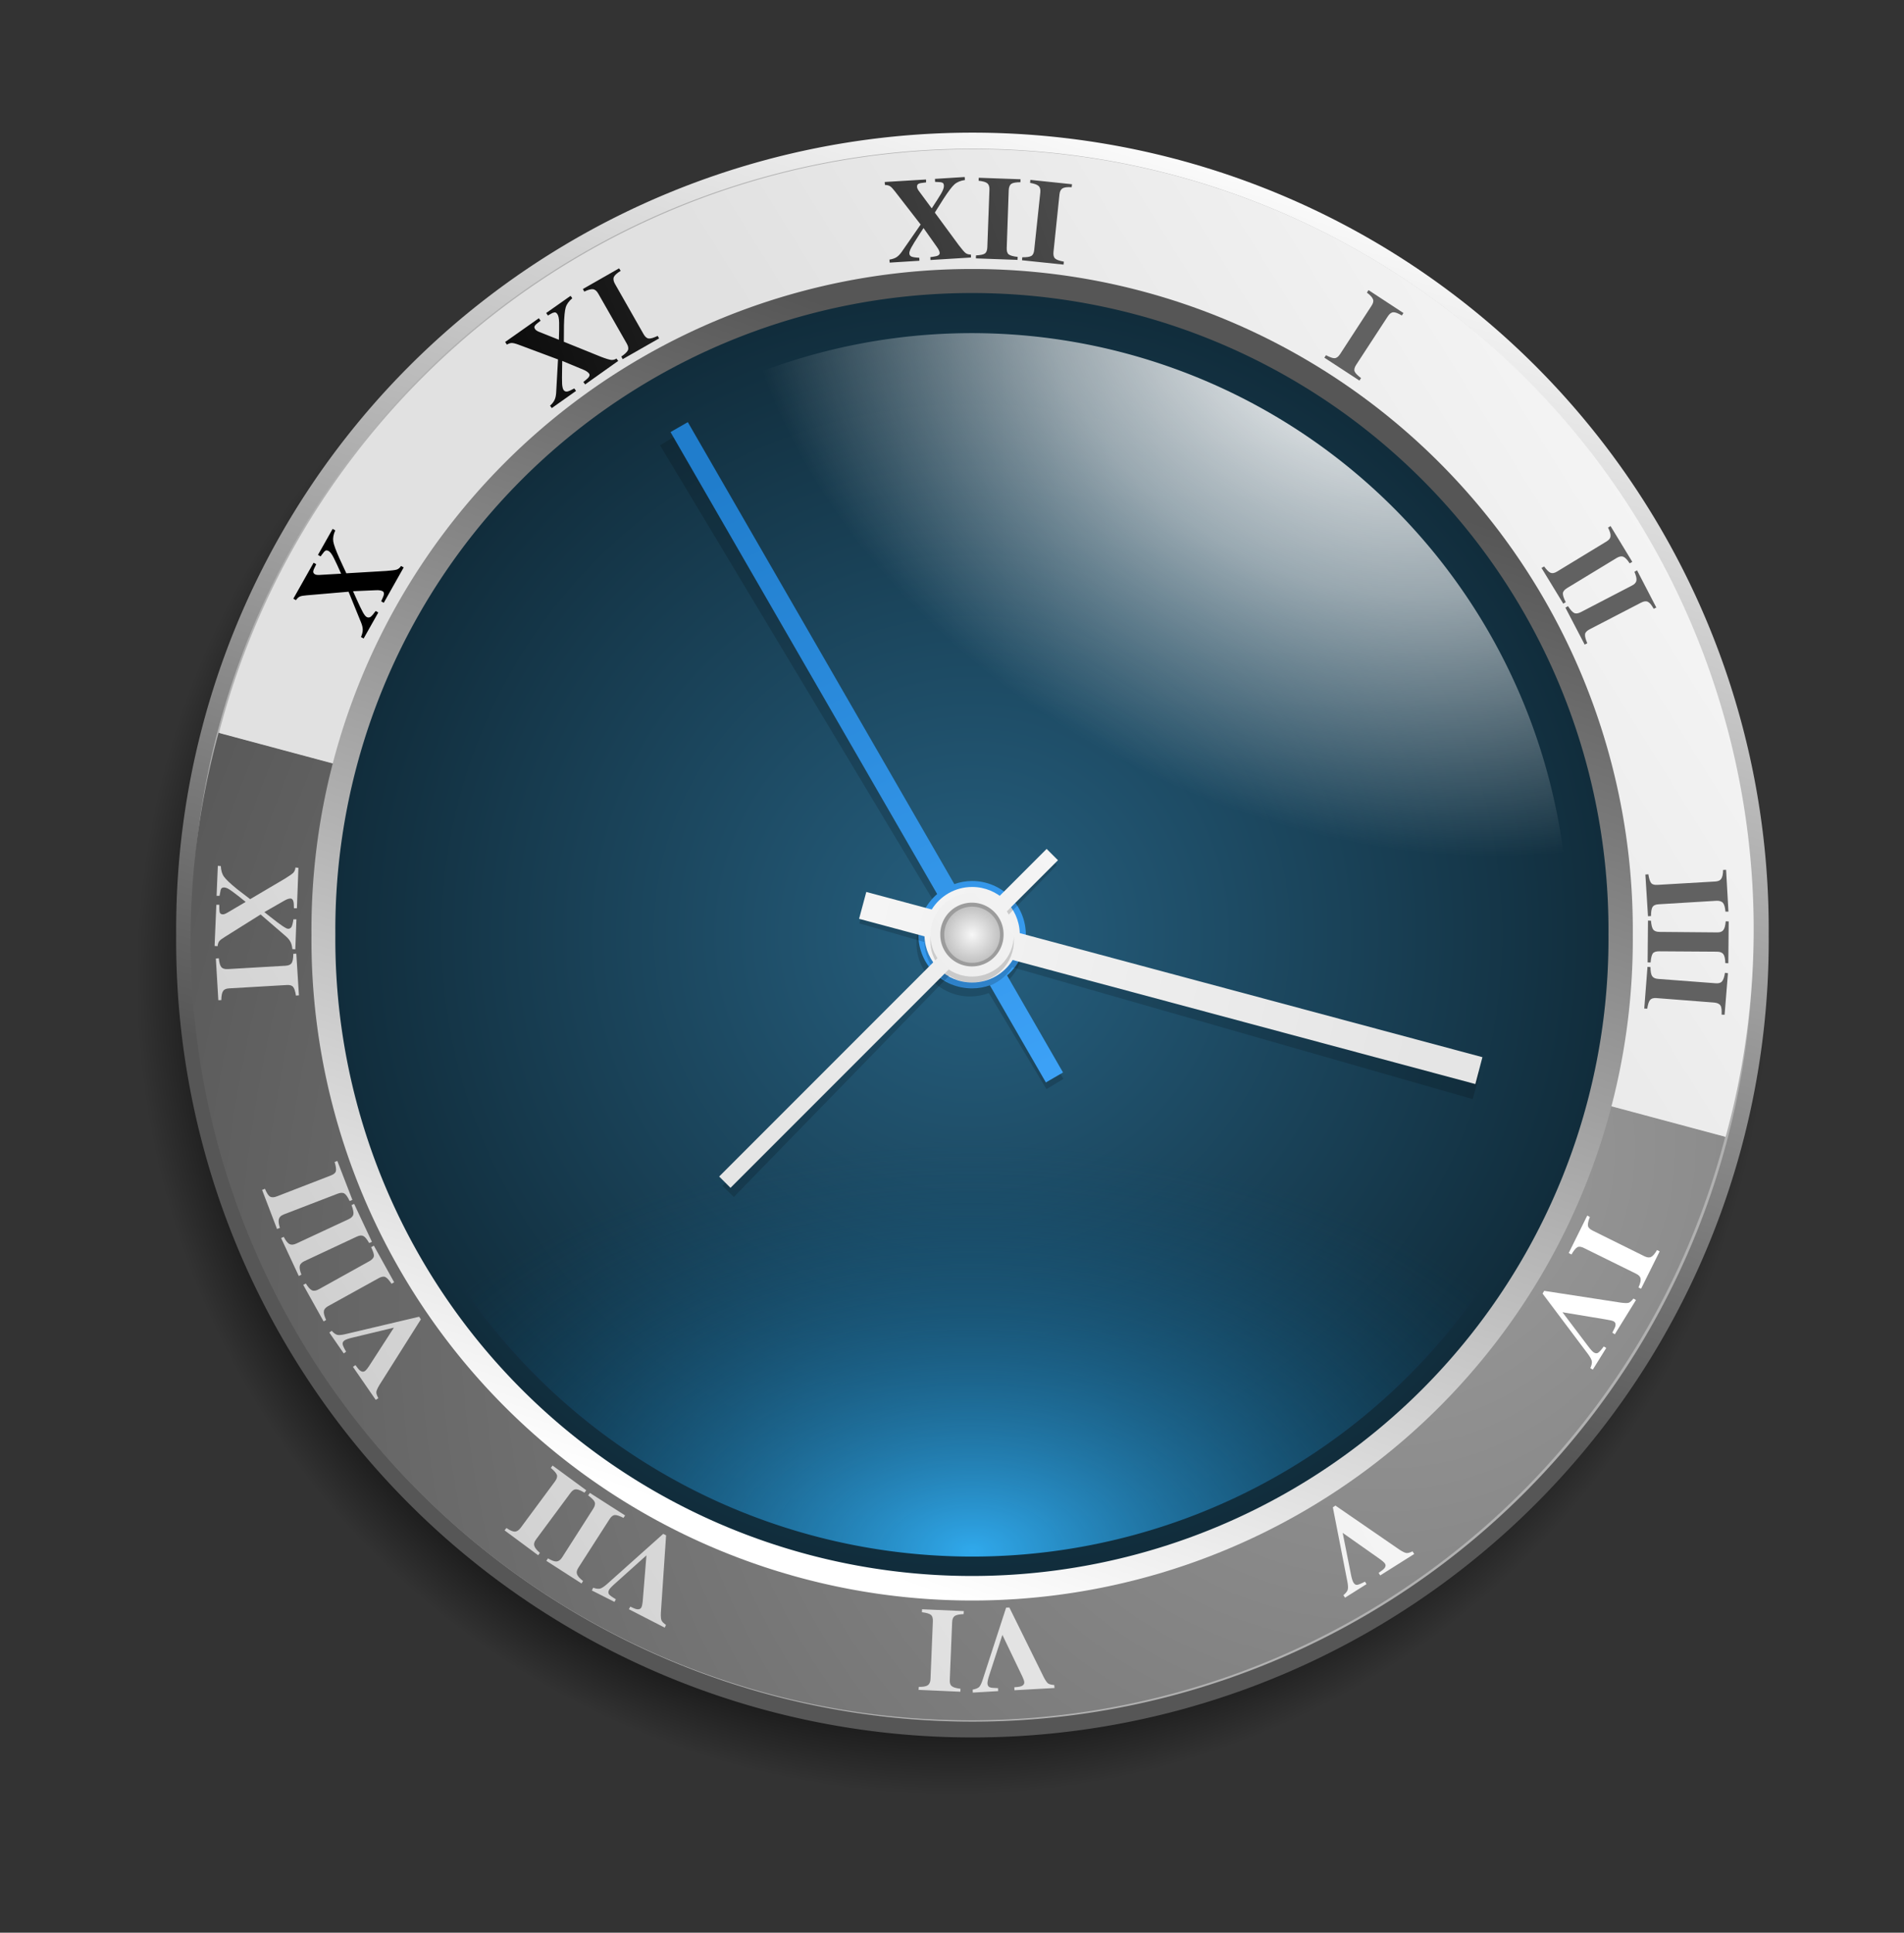 <?xml version="1.0" encoding="UTF-8"?>
<svg version="1.1" viewBox="0 0 410 416" xmlns="http://www.w3.org/2000/svg" xmlns:cc="http://creativecommons.org/ns#" xmlns:dc="http://purl.org/dc/elements/1.1/" xmlns:rdf="http://www.w3.org/1999/02/22-rdf-syntax-ns#" xmlns:xlink="http://www.w3.org/1999/xlink"><rect x="0" y="0" width="410" height="416" fill="#333333" stroke="none"/><defs><linearGradient id="a"><stop stop-color="#f5f5f5" offset="0"/><stop stop-color="#e5e5e5" offset="1"/></linearGradient><linearGradient id="b"><stop stop-color="#565656" offset="0"/><stop stop-color="#fff" offset="1"/></linearGradient><linearGradient id="p" x1="87.286" x2="301.38" y1="363.66" y2="228.3" gradientUnits="userSpaceOnUse"><stop stop-color="#d0d0d0" offset="0"/><stop stop-color="#fff" offset="1"/></linearGradient><linearGradient id="o" x1="99.348" x2="308.95" y1="150.36" y2="75.104" gradientUnits="userSpaceOnUse"><stop offset="0"/><stop stop-color="#616161" offset="1"/></linearGradient><linearGradient id="l" x1="237.84" x2="167.13" y1="244.45" y2="90.905" gradientUnits="userSpaceOnUse"><stop stop-color="#3ca1f6" offset="0"/><stop stop-color="#207dcc" offset="1"/></linearGradient><linearGradient id="j" x1="80.243" x2="208.65" y1="392.2" y2="254.95" gradientUnits="userSpaceOnUse"><stop stop-color="#f7f7f7" offset="0"/><stop stop-color="#e1e1e1" offset="1"/></linearGradient><linearGradient id="n" x1="239.83" x2="171.41" y1="198.64" y2="262.28" gradientUnits="userSpaceOnUse" xlink:href="#a"/><linearGradient id="m" x1="186.59" x2="325.04" y1="217.67" y2="250.5" gradientUnits="userSpaceOnUse" xlink:href="#a"/><linearGradient id="k" x1="296.9" x2="188.41" y1="68.568" y2="391.43" gradientUnits="userSpaceOnUse" xlink:href="#b"/><linearGradient id="i" x1="250.59" x2="331.71" y1="299.49" y2="35.842" gradientUnits="userSpaceOnUse" xlink:href="#b"/><radialGradient id="h" cx="197.86" cy="202.14" r="189.36" gradientUnits="userSpaceOnUse"><stop offset="0"/><stop offset=".819"/><stop stop-opacity="0" offset="1"/></radialGradient><radialGradient id="g" cx="197.86" cy="202.14" r="189.29" gradientUnits="userSpaceOnUse"><stop stop-color="#f7f7f7" offset="0"/><stop stop-color="#c2c2c2" offset="1"/></radialGradient><radialGradient id="f" cx="295.91" cy="-341.76" r="189.29" gradientTransform="matrix(.962 .497 -.369 .715 -93.626 109.93)" gradientUnits="userSpaceOnUse"><stop stop-color="#fff" offset="0"/><stop stop-color="#fff" stop-opacity=".565" offset=".5"/><stop stop-color="#fff" stop-opacity="0" offset="1"/></radialGradient><radialGradient id="e" cx="197.86" cy="630.49" r="189.29" gradientTransform="matrix(1.071 0 0 .668 -14.045 -29.86)" gradientUnits="userSpaceOnUse"><stop stop-color="#30a9ec" offset="0"/><stop stop-color="#0a4c71" stop-opacity="0" offset="1"/></radialGradient><radialGradient id="d" cx="197.86" cy="202.14" r="189.29" gradientUnits="userSpaceOnUse"><stop stop-color="#266080" offset="0"/><stop stop-color="#112d3c" offset="1"/></radialGradient><radialGradient id="c" cx="293.05" cy="160.01" r="189.29" gradientTransform="matrix(2.075 .556 -.64 2.388 -187.16 -314.92)" gradientUnits="userSpaceOnUse"><stop stop-color="#9b9b9b" offset="0"/><stop stop-color="#454545" offset="1"/></radialGradient></defs><g transform="matrix(.857 0 0 .857 25.08 18.658)"><g fill-rule="evenodd"><path transform="matrix(1.083,0,0,1.083,-4.283,5.075)" d="m387.14 202.14a189.29 189.29 0 1 1-378.57 0 189.29 189.29 0 1 1 378.57 0z" fill="url(#h)"/><path transform="matrix(1.057 0 0 1.057 5.943 -.585)" d="m387.14 202.14a189.29 189.29 0 1 1-378.57 0 189.29 189.29 0 1 1 378.57 0z" fill="url(#i)"/><path transform="matrix(1.036,0,0,1.036,10.125,3.687)" d="m387.14 202.14a189.29 189.29 0 1 1-378.57 0 189.29 189.29 0 1 1 378.57 0z" fill="#b1b1b1"/><path transform="matrix(1 .268 -.268 1 71.28 -42.207)" d="m387.14 202.14a189.29 189.29 0 1 1-378.57-1e-5l189.29 1e-5z" fill="url(#c)"/><path transform="matrix(-1 -.268 .268 -1 358.72 468.21)" d="m387.14 202.14a189.29 189.29 0 1 1-378.57-1e-5l189.29 1e-5z" fill="url(#j)"/><path transform="matrix(.877 0 0 .877 41.483 35.725)" d="m387.14 202.14a189.29 189.29 0 1 1-378.57 0 189.29 189.29 0 1 1 378.57 0z" fill="url(#k)"/><path transform="matrix(.845 0 0 .845 47.755 42.132)" d="m387.14 202.14a189.29 189.29 0 1 1-378.57 0 189.29 189.29 0 1 1 378.57 0z" fill="url(#d)"/><path transform="matrix(.819 0 0 .819 52.981 47.472)" d="m387.14 202.14a189.29 189.29 0 1 1-378.57 0 189.29 189.29 0 1 1 378.57 0z" fill="url(#e)"/><path transform="matrix(.792 0 0 .792 58.208 52.811)" d="m387.14 202.14a189.29 189.29 0 1 1-378.57 0 189.29 189.29 0 1 1 378.57 0z" fill="url(#f)"/><path d="m140.88 87.493-4.3 2.574 68.978 114.87c-2.84 2.526-4.613 6.203-4.543 10.298 0.128 7.451 6.278 13.394 13.729 13.267 1.573-0.027 3.059-0.338 4.455-0.858l14.478 24.13 4.269-2.574-14.478-24.13c2.84-2.526 4.613-6.203 4.543-10.298-0.128-7.451-6.278-13.394-13.729-13.267-1.573 0.027-3.059 0.338-4.455 0.858l-68.947-114.87z" fill-opacity=".166"/><path d="m143.56 84.25-4.344 2.5 67 116.03c-2.883 2.477-4.719 6.123-4.719 10.219 0 7.452 6.048 13.5 13.5 13.5 1.573 0 3.064-0.286 4.469-0.781l14.062 24.375 4.312-2.5-14.062-24.375c2.883-2.477 4.719-6.123 4.719-10.219 0-7.452-6.048-13.5-13.5-13.5-1.573 0-3.064 0.286-4.469 0.781l-66.969-116.03z" fill="url(#l)"/><path d="m215.2 202.64c-4.292-0.073-8.073 2.127-10.251 5.482l-16.36-4.686-1.927 6.718 16.36 4.686c0.108 6.436 5.285 11.685 11.77 11.796 4.298 0.073 8.105-2.119 10.282-5.482l115.7 33.131 1.896-6.719-115.7-33.131c-0.108-6.436-5.285-11.685-11.77-11.796z" fill-opacity=".166"/><path d="m215 201c-4.292 0-8.035 2.265-10.156 5.656l-16.438-4.406-1.812 6.75 16.438 4.406c0.218 6.433 5.483 11.594 11.969 11.594 4.298 0 8.068-2.257 10.188-5.656l116.25 31.156 1.781-6.75-116.25-31.156c-0.218-6.433-5.483-11.594-11.969-11.594z" fill="url(#m)"/><path d="m233.43 192.69-12.673 13.013c-1.691-1.11-3.725-1.732-5.898-1.703-5.795 0.077-10.437 4.843-10.36 10.638 0.029 2.173 0.704 4.19 1.859 5.851l-54.113 55.565 2.881 2.806 54.113-55.565c1.691 1.11 3.725 1.732 5.898 1.703 5.795-0.077 10.437-4.843 10.36-10.638-0.029-2.173-0.704-4.19-1.859-5.851l12.673-13.013z" fill-opacity=".166"/><path d="m233.72 191.44-12.844 12.844c-1.676-1.133-3.701-1.781-5.875-1.781-5.796 0-10.5 4.704-10.5 10.5 0 2.174 0.649 4.199 1.781 5.875l-54.844 54.844 2.844 2.844 54.844-54.844c1.676 1.133 3.701 1.781 5.875 1.781 5.796 0 10.5-4.704 10.5-10.5 0-2.174-0.649-4.199-1.781-5.875l12.844-12.844z" fill="url(#n)"/><path transform="matrix(.042 0 0 .042 206.64 204.46)" d="m387.14 202.14a189.29 189.29 0 1 1-378.57 0 189.29 189.29 0 1 1 378.57 0z" fill="#9c9c9c"/><path transform="matrix(.037 0 0 .037 207.68 205.52)" d="m387.14 202.14a189.29 189.29 0 1 1-378.57 0 189.29 189.29 0 1 1 378.57 0z" fill="url(#g)"/></g><path d="m213.13 22.688-7.469 0.469 0.031 0.75c0.422 0.014 0.769 0.039 1.031 0.062 0.281 0.003 0.492 0.024 0.656 0.094 0.183 0.049 0.338 0.145 0.406 0.281 0.087 0.115 0.11 0.292 0.125 0.531 0.029 0.459-0.206 1.147-0.75 2.062-0.526 0.894-1.305 2.1-2.312 3.625l-3.188-4.312c-0.328-0.441-0.483-0.783-0.5-1.062-0.02-0.319 0.059-0.567 0.25-0.719 0.211-0.153 0.587-0.259 1.125-0.312 0.06-0.004 0.35-0.05 0.906-0.125l-0.031-0.719-10.375 0.625 0.062 0.75c0.541 0.006 0.968 0.112 1.281 0.312s0.718 0.631 1.219 1.281l6.469 8.344-4.812 6.938c-0.424 0.587-0.857 1.014-1.281 1.281s-1.016 0.468-1.75 0.594l0.062 0.75 7.469-0.469-0.031-0.75c-0.924-0.043-1.568-0.144-1.938-0.281-0.35-0.159-0.539-0.402-0.562-0.781-0.02-0.319 0.128-0.826 0.469-1.469s1.039-1.757 2.062-3.344l1.031-1.594 3.312 4.688c0.46 0.633 0.724 1.143 0.75 1.562 0.031 0.499-0.466 0.813-1.5 0.938-0.04 0.003-0.327 0.053-0.844 0.125l0.031 0.719 10.188-0.625-0.031-0.75c-0.52 0.012-0.966-0.098-1.344-0.375-0.359-0.298-0.933-0.967-1.719-2l-6-8.156 2.188-3.469c1.207-1.858 2.123-3.065 2.75-3.625s1.513-0.925 2.625-1.094zm3.531 0.188-0.031 0.75c1.076 0.119 1.787 0.312 2.156 0.625 0.39 0.294 0.59 0.834 0.562 1.594l-0.531 14.5c-0.027 0.76-0.235 1.296-0.625 1.562-0.37 0.267-1.096 0.409-2.219 0.469l-0.031 0.75 10.469 0.375 0.031-0.75c-1.136-0.121-1.88-0.332-2.25-0.625s-0.528-0.814-0.5-1.594l0.5-14.5c0.028-0.779 0.246-1.339 0.656-1.625s1.181-0.406 2.281-0.406l0.031-0.75zm12.969 0.531-0.062 0.75c1.066 0.192 1.778 0.443 2.125 0.781 0.369 0.32 0.517 0.869 0.438 1.625l-1.531 14.438c-0.079 0.756-0.312 1.261-0.719 1.5-0.387 0.241-1.157 0.361-2.281 0.344l-0.062 0.75 10.438 1.094 0.062-0.75c-1.125-0.198-1.839-0.463-2.188-0.781s-0.488-0.881-0.406-1.656l1.5-14.438c0.081-0.776 0.352-1.275 0.781-1.531s1.183-0.356 2.281-0.281l0.094-0.75zm-103.34 22.219-9.094 5.188 0.344 0.656c0.978-0.465 1.709-0.666 2.188-0.594 0.486 0.045 0.936 0.402 1.312 1.062l7.188 12.594c0.376 0.66 0.473 1.225 0.281 1.656-0.174 0.421-0.733 0.952-1.656 1.594l0.344 0.656 9.156-5.219-0.375-0.625c-1.03 0.495-1.781 0.711-2.25 0.656s-0.895-0.416-1.281-1.094l-7.188-12.625c-0.386-0.678-0.48-1.26-0.281-1.719s0.783-0.983 1.719-1.562zm188.31 5.469-0.406 0.625c0.861 0.657 1.377 1.229 1.531 1.688 0.182 0.453 0.04 0.989-0.375 1.625l-7.906 12.156c-0.415 0.636-0.873 0.973-1.344 1-0.455 0.038-1.195-0.222-2.188-0.75l-0.406 0.625 8.812 5.75 0.406-0.625c-0.911-0.69-1.46-1.245-1.625-1.688s-0.02-1.003 0.406-1.656l7.938-12.156c0.426-0.653 0.876-0.999 1.375-1.031s1.213 0.245 2.156 0.812l0.406-0.625zm-200.5 1.438-6.125 4.312 0.438 0.625c0.366-0.21 0.64-0.382 0.875-0.5 0.24-0.145 0.479-0.223 0.656-0.25 0.182-0.055 0.339-0.048 0.469 0.031 0.135 0.052 0.236 0.179 0.375 0.375 0.266 0.375 0.419 1.091 0.438 2.156 0.024 1.037-8e-3 2.454-0.062 4.281l-4.938-1.969c-0.511-0.202-0.838-0.428-1-0.656-0.185-0.261-0.27-0.489-0.188-0.719 0.099-0.241 0.383-0.547 0.812-0.875 0.049-0.035 0.285-0.206 0.719-0.562l-0.438-0.625-8.469 5.969 0.438 0.656c0.464-0.279 0.878-0.412 1.25-0.406 0.372 0.006 0.95 0.148 1.719 0.438l9.875 3.688-0.469 8.438c-0.052 0.723-0.186 1.3-0.406 1.75s-0.567 0.945-1.125 1.438l0.438 0.594 6.094-4.312-0.438-0.625c-0.809 0.45-1.395 0.704-1.781 0.781-0.382 0.05-0.687-0.065-0.906-0.375-0.185-0.261-0.327-0.774-0.375-1.5-0.048-0.726-0.036-2.018 0-3.906l0.031-1.906 5.281 2.188c0.724 0.296 1.226 0.657 1.469 1 0.289 0.408 0.033 0.913-0.781 1.562-0.033 0.023-0.255 0.198-0.656 0.531l0.438 0.625 8.312-5.906-0.438-0.594c-0.436 0.284-0.877 0.381-1.344 0.344-0.462-0.065-1.32-0.316-2.531-0.781l-9.344-3.781 0.031-4.094c0.049-2.216 0.199-3.725 0.438-4.531s0.8-1.584 1.656-2.312zm261.31 57.813-0.625 0.406c0.492 0.965 0.684 1.676 0.625 2.156-0.032 0.487-0.35 0.918-1 1.312l-12.438 7.562c-0.65 0.395-1.188 0.492-1.625 0.312-0.426-0.162-0.958-0.688-1.625-1.594l-0.656 0.375 5.469 8.969 0.625-0.375c-0.524-1.016-0.761-1.78-0.719-2.25 0.042-0.47 0.427-0.907 1.094-1.312l12.406-7.531c0.667-0.405 1.223-0.499 1.688-0.312s0.988 0.737 1.594 1.656l0.656-0.375zm-321.09 0.719-3.688 6.531 0.656 0.375c0.241-0.346 0.463-0.606 0.625-0.812 0.155-0.234 0.289-0.4 0.438-0.5 0.141-0.127 0.286-0.204 0.438-0.188 0.144-0.011 0.322 0.038 0.531 0.156 0.401 0.226 0.84 0.827 1.312 1.781 0.465 0.927 1.081 2.231 1.812 3.906l-5.375 0.312c-0.548 0.036-0.944-0.019-1.188-0.156-0.279-0.157-0.414-0.351-0.438-0.594-0.014-0.26 0.096-0.613 0.344-1.094 0.029-0.052 0.166-0.336 0.406-0.844l-0.656-0.375-5.094 9.031 0.656 0.375c0.3-0.451 0.63-0.753 0.969-0.906s0.901-0.246 1.719-0.312l10.531-0.906 3.188 7.844c0.262 0.676 0.382 1.249 0.375 1.75s-0.144 1.097-0.438 1.781l0.656 0.375 3.688-6.531-0.656-0.375c-0.539 0.752-0.965 1.234-1.281 1.469-0.324 0.208-0.669 0.218-1 0.031-0.279-0.157-0.584-0.552-0.938-1.188s-0.913-1.809-1.688-3.531l-0.781-1.75 5.719-0.25c0.781-0.042 1.353 0.044 1.719 0.25 0.436 0.245 0.427 0.846-0.031 1.781-0.02 0.035-0.123 0.277-0.344 0.75l0.656 0.375 5-8.875-0.656-0.375c-0.273 0.443-0.624 0.74-1.062 0.906-0.446 0.139-1.331 0.247-2.625 0.344l-10.062 0.594-1.719-3.719c-0.903-2.024-1.433-3.451-1.562-4.281s0.037-1.756 0.5-2.781zm327.75 10.406-0.656 0.375c0.426 0.996 0.591 1.712 0.5 2.188-0.065 0.484-0.419 0.9-1.094 1.25l-12.875 6.688c-0.675 0.35-1.233 0.427-1.656 0.219-0.414-0.191-0.958-0.77-1.562-1.719l-0.656 0.375 4.844 9.281 0.656-0.344c-0.454-1.049-0.636-1.815-0.562-2.281 0.074-0.466 0.464-0.86 1.156-1.219l12.906-6.688c0.693-0.359 1.268-0.436 1.719-0.219s0.927 0.792 1.469 1.75l0.656-0.312zm22.375 75.219-0.75 0.031c-0.017 1.083-0.192 1.822-0.469 2.219-0.256 0.416-0.741 0.643-1.5 0.688l-14.5 0.844c-0.759 0.044-1.292-0.075-1.594-0.438-0.301-0.343-0.553-1.107-0.719-2.219l-0.75 0.062 0.656 10.469 0.75-0.031c0.013-1.143 0.149-1.917 0.406-2.312s0.753-0.611 1.531-0.656l14.469-0.875c0.779-0.046 1.365 0.149 1.688 0.531s0.521 1.092 0.625 2.188h0.75zm-19.625 12.75-0.094 10.5 0.75 0.031c0.091-1.139 0.279-1.904 0.562-2.281s0.845-0.539 1.625-0.531l14.5 0.094c0.78 7e-3 1.298 0.222 1.594 0.625s0.47 1.15 0.5 2.25l0.75 0.031 0.094-10.5-0.75-0.031c-0.09 1.079-0.29 1.81-0.594 2.188-0.284 0.397-0.771 0.601-1.531 0.594l-14.531-0.125c-0.76-7e-3 -1.286-0.211-1.562-0.594-0.277-0.363-0.473-1.098-0.562-2.219zm-0.125 11.625-0.812 10.469 0.75 0.031c0.168-1.13 0.41-1.83 0.719-2.188s0.816-0.529 1.594-0.469l14.5 1.125c0.778 0.061 1.326 0.328 1.594 0.75s0.327 1.181 0.281 2.281l0.75 0.031 0.844-10.438-0.75-0.094c-0.164 1.071-0.421 1.801-0.75 2.156-0.31 0.377-0.836 0.528-1.594 0.469l-14.469-1.094c-0.758-0.059-1.25-0.318-1.5-0.719-0.251-0.381-0.394-1.126-0.406-2.25z" fill="url(#o)"/><path d="m25.469 195.69-0.312 7.531h0.75c0.056-0.418 0.137-0.742 0.188-1 0.031-0.279 0.07-0.499 0.156-0.656 0.067-0.178 0.17-0.289 0.312-0.344 0.123-0.075 0.323-0.103 0.562-0.094 0.46 0.018 1.081 0.335 1.938 0.969 0.837 0.613 1.99 1.501 3.406 2.656l-4.625 2.719c-0.471 0.282-0.845 0.417-1.125 0.406-0.32-0.012-0.555-0.107-0.688-0.312-0.131-0.225-0.188-0.616-0.188-1.156 0.002-0.06 0.018-0.376 0-0.938h-0.75l-0.438 10.344 0.75 0.062c0.061-0.538 0.206-0.99 0.438-1.281s0.709-0.629 1.406-1.062l8.969-5.625 6.406 5.531c0.542 0.481 0.902 0.957 1.125 1.406s0.386 1.008 0.438 1.75l0.75 0.062 0.281-7.531h-0.75c-0.136 0.915-0.295 1.522-0.469 1.875-0.193 0.333-0.495 0.515-0.875 0.5-0.32-0.012-0.739-0.253-1.344-0.656s-1.649-1.166-3.125-2.344l-1.5-1.188 4.969-2.844c0.676-0.394 1.205-0.579 1.625-0.562 0.5 0.019 0.793 0.552 0.812 1.594-0.002 0.04 0.011 0.323 0.031 0.844h0.75l0.375-10.156-0.75-0.062c-0.04 0.519-0.218 0.964-0.531 1.312-0.333 0.327-1.049 0.822-2.156 1.5l-8.688 5.125-3.25-2.5c-1.728-1.388-2.818-2.445-3.312-3.125s-0.756-1.564-0.812-2.688zm19.719 22.062-0.75 0.031c-0.012 1.143-0.149 1.917-0.406 2.312s-0.753 0.641-1.531 0.688l-14.5 0.844c-0.779 0.046-1.333-0.119-1.656-0.5s-0.52-1.123-0.625-2.219l-0.75 0.062 0.625 10.469 0.75-0.031c0.016-1.083 0.161-1.853 0.438-2.25 0.256-0.416 0.741-0.642 1.5-0.688l14.5-0.844c0.759-0.045 1.292 0.106 1.594 0.469 0.301 0.343 0.552 1.075 0.719 2.188l0.75-0.062zm10.312 52.062-0.688 0.25c0.336 1.092 0.437 1.888 0.312 2.344s-0.554 0.782-1.281 1.062l-13.562 5.25c-0.728 0.281-1.295 0.296-1.719 0.031-0.424-0.265-0.816-0.926-1.25-1.938l-0.719 0.281 3.75 9.812 0.719-0.281c-0.314-1.036-0.393-1.756-0.25-2.219 0.117-0.474 0.51-0.882 1.219-1.156l13.562-5.219c0.709-0.274 1.289-0.285 1.688-0.031 0.391 0.235 0.816 0.866 1.312 1.875l0.688-0.281zm4.219 10.781-0.656 0.312c0.41 1.067 0.561 1.85 0.469 2.312s-0.481 0.888-1.188 1.219l-13.156 6.125c-0.707 0.33-1.278 0.36-1.719 0.125s-0.935-0.833-1.438-1.812l-0.656 0.312 4.438 9.531 0.656-0.344c-0.385-1.012-0.517-1.716-0.406-2.188 0.084-0.481 0.499-0.897 1.188-1.219l13.156-6.156c0.688-0.322 1.242-0.351 1.656-0.125 0.406 0.207 0.872 0.778 1.438 1.75l0.688-0.312zm309.84 2.938-4.656 9.406 0.688 0.375c0.576-0.987 1.081-1.627 1.5-1.844s0.957-0.126 1.656 0.219l13.062 6.438c0.7 0.345 1.064 0.727 1.156 1.219 0.092 0.491-0.081 1.246-0.531 2.25l0.656 0.312 4.656-9.375-0.656-0.344c-0.549 0.933-1.032 1.511-1.469 1.719-0.428 0.235-1.006 0.18-1.688-0.156l-13-6.438c-0.682-0.336-1.105-0.723-1.188-1.188-0.092-0.447 0.063-1.201 0.469-2.25zm-304.88 7.562-0.688 0.375c0.483 1.036 0.748 1.782 0.688 2.25s-0.474 0.903-1.156 1.281l-12.656 7.031c-0.682 0.378-1.262 0.486-1.719 0.281s-0.994-0.776-1.562-1.719l-0.656 0.344 5.125 9.188 0.625-0.375c-0.454-0.983-0.641-1.71-0.562-2.188 0.051-0.486 0.398-0.913 1.062-1.281l12.719-7.031c0.665-0.369 1.227-0.478 1.656-0.281 0.419 0.179 0.932 0.756 1.562 1.688l0.656-0.375zm294.06 11.344-0.406 0.688 11.344 15.094c0.608 0.802 0.946 1.445 1.031 1.875 0.075 0.447-0.048 1.035-0.375 1.75l0.625 0.375 3.375-5.438-0.625-0.375c-0.638 0.875-1.133 1.407-1.438 1.594s-0.655 0.16-1.062-0.094c-0.34-0.211-0.845-0.778-1.5-1.656l-6.375-8.438 10.719 1.781c1.16 0.18 1.882 0.341 2.188 0.531 0.56 0.349 0.572 1.006 0.062 1.938-0.032 0.051-0.155 0.344-0.438 0.875l0.625 0.406 5.312-8.594-0.625-0.375c-0.476 0.575-0.867 0.952-1.219 1.062s-1.009 0.079-1.906-0.031zm-282.69 6.5-18.406 4.344c-0.978 0.238-1.696 0.312-2.125 0.219-0.44-0.109-0.912-0.446-1.438-1.031l-0.594 0.438 3.625 5.25 0.594-0.438c-0.548-0.934-0.825-1.552-0.875-1.906s0.105-0.665 0.5-0.938c0.329-0.227 1.027-0.468 2.094-0.719l10.281-2.469-5.875 9.094c-0.627 0.992-1.079 1.577-1.375 1.781-0.543 0.375-1.161 0.151-1.812-0.688-0.034-0.049-0.22-0.31-0.594-0.781l-0.625 0.438 5.719 8.281 0.656-0.406c-0.338-0.666-0.538-1.196-0.5-1.562s0.291-0.94 0.75-1.719l10.438-16.531zm33.531 37.375-0.438 0.594c0.868 0.743 1.393 1.33 1.531 1.781s-0.035 0.998-0.5 1.625l-8.625 11.656c-0.465 0.626-0.969 0.935-1.469 0.938-0.5 3e-3 -1.186-0.283-2.094-0.906l-0.469 0.594 8.438 6.25 0.438-0.594c-0.82-0.708-1.28-1.314-1.406-1.781-0.154-0.463-0.015-0.983 0.438-1.594l8.656-11.688c0.453-0.61 0.903-0.908 1.375-0.906 0.456-0.01 1.166 0.257 2.125 0.844l0.469-0.594zm9.375 6.875-0.438 0.625c0.917 0.682 1.487 1.247 1.656 1.688s0.045 0.999-0.375 1.656l-7.812 12.219c-0.421 0.657-0.908 0.994-1.406 1.031-0.499 0.037-1.208-0.222-2.156-0.781l-0.406 0.625 8.844 5.688 0.375-0.625c-0.866-0.65-1.342-1.23-1.5-1.688-0.186-0.451-0.097-0.985 0.312-1.625l7.844-12.219c0.41-0.64 0.842-1 1.312-1.031 0.454-0.042 1.19 0.199 2.188 0.719l0.406-0.625zm187.34 3.188-0.656 0.438 3.625 18.531c0.199 0.987 0.235 1.7 0.125 2.125-0.127 0.435-0.488 0.904-1.094 1.406l0.406 0.625 5.406-3.406-0.406-0.625c-0.955 0.51-1.613 0.776-1.969 0.812-0.356 0.036-0.649-0.157-0.906-0.562-0.214-0.338-0.449-1.049-0.656-2.125l-2.062-10.375 8.875 6.25c0.966 0.666 1.557 1.165 1.75 1.469 0.353 0.558 0.082 1.132-0.781 1.75-0.051 0.032-0.327 0.239-0.812 0.594l0.406 0.625 8.531-5.375-0.406-0.656c-0.679 0.311-1.198 0.459-1.562 0.406-0.365-0.053-0.928-0.323-1.688-0.812zm-168.91 7.094-14.062 12.562c-0.748 0.674-1.36 1.066-1.781 1.188-0.439 0.113-1.01 0.047-1.75-0.219l-0.344 0.688 5.688 2.875 0.344-0.656c-0.926-0.562-1.506-0.962-1.719-1.25s-0.218-0.666 0-1.094c0.182-0.356 0.711-0.898 1.531-1.625l7.875-7.062-0.875 10.781c-0.081 1.171-0.211 1.929-0.375 2.25-0.3 0.588-0.935 0.678-1.906 0.25-0.053-0.027-0.354-0.169-0.906-0.406l-0.344 0.656 9 4.625 0.312-0.688c-0.614-0.425-0.985-0.815-1.125-1.156s-0.19-0.972-0.156-1.875l1.312-19.469zm86.969 18.5-0.812 0.031-5.844 17.969c-0.307 0.958-0.603 1.62-0.906 1.938-0.323 0.318-0.883 0.544-1.656 0.688l0.031 0.75 6.375-0.375-0.031-0.75c-1.083-0.02-1.765-0.077-2.094-0.219-0.328-0.142-0.536-0.458-0.562-0.938-0.022-0.399 0.126-1.116 0.469-2.156l3.281-10.062 4.688 9.781c0.519 1.053 0.793 1.734 0.812 2.094 0.036 0.659-0.476 1.069-1.531 1.188-0.06 3e-3 -0.372 0.021-0.969 0.094l0.031 0.75 10.062-0.562-0.062-0.75c-0.744-0.059-1.27-0.182-1.562-0.406s-0.638-0.734-1.062-1.531zm-21.938 0.438-0.031 0.75c1.136 0.129 1.882 0.36 2.25 0.656s0.533 0.846 0.5 1.625l-0.594 14.5c-0.033 0.779-0.275 1.28-0.688 1.562s-1.149 0.413-2.25 0.406l-0.062 0.75 10.5 0.469 0.031-0.75c-1.076-0.126-1.821-0.34-2.188-0.656-0.388-0.297-0.532-0.803-0.5-1.562l0.594-14.531c0.032-0.759 0.265-1.268 0.656-1.531 0.372-0.264 1.095-0.417 2.219-0.469l0.062-0.75z" fill="url(#p)"/></g></svg>
